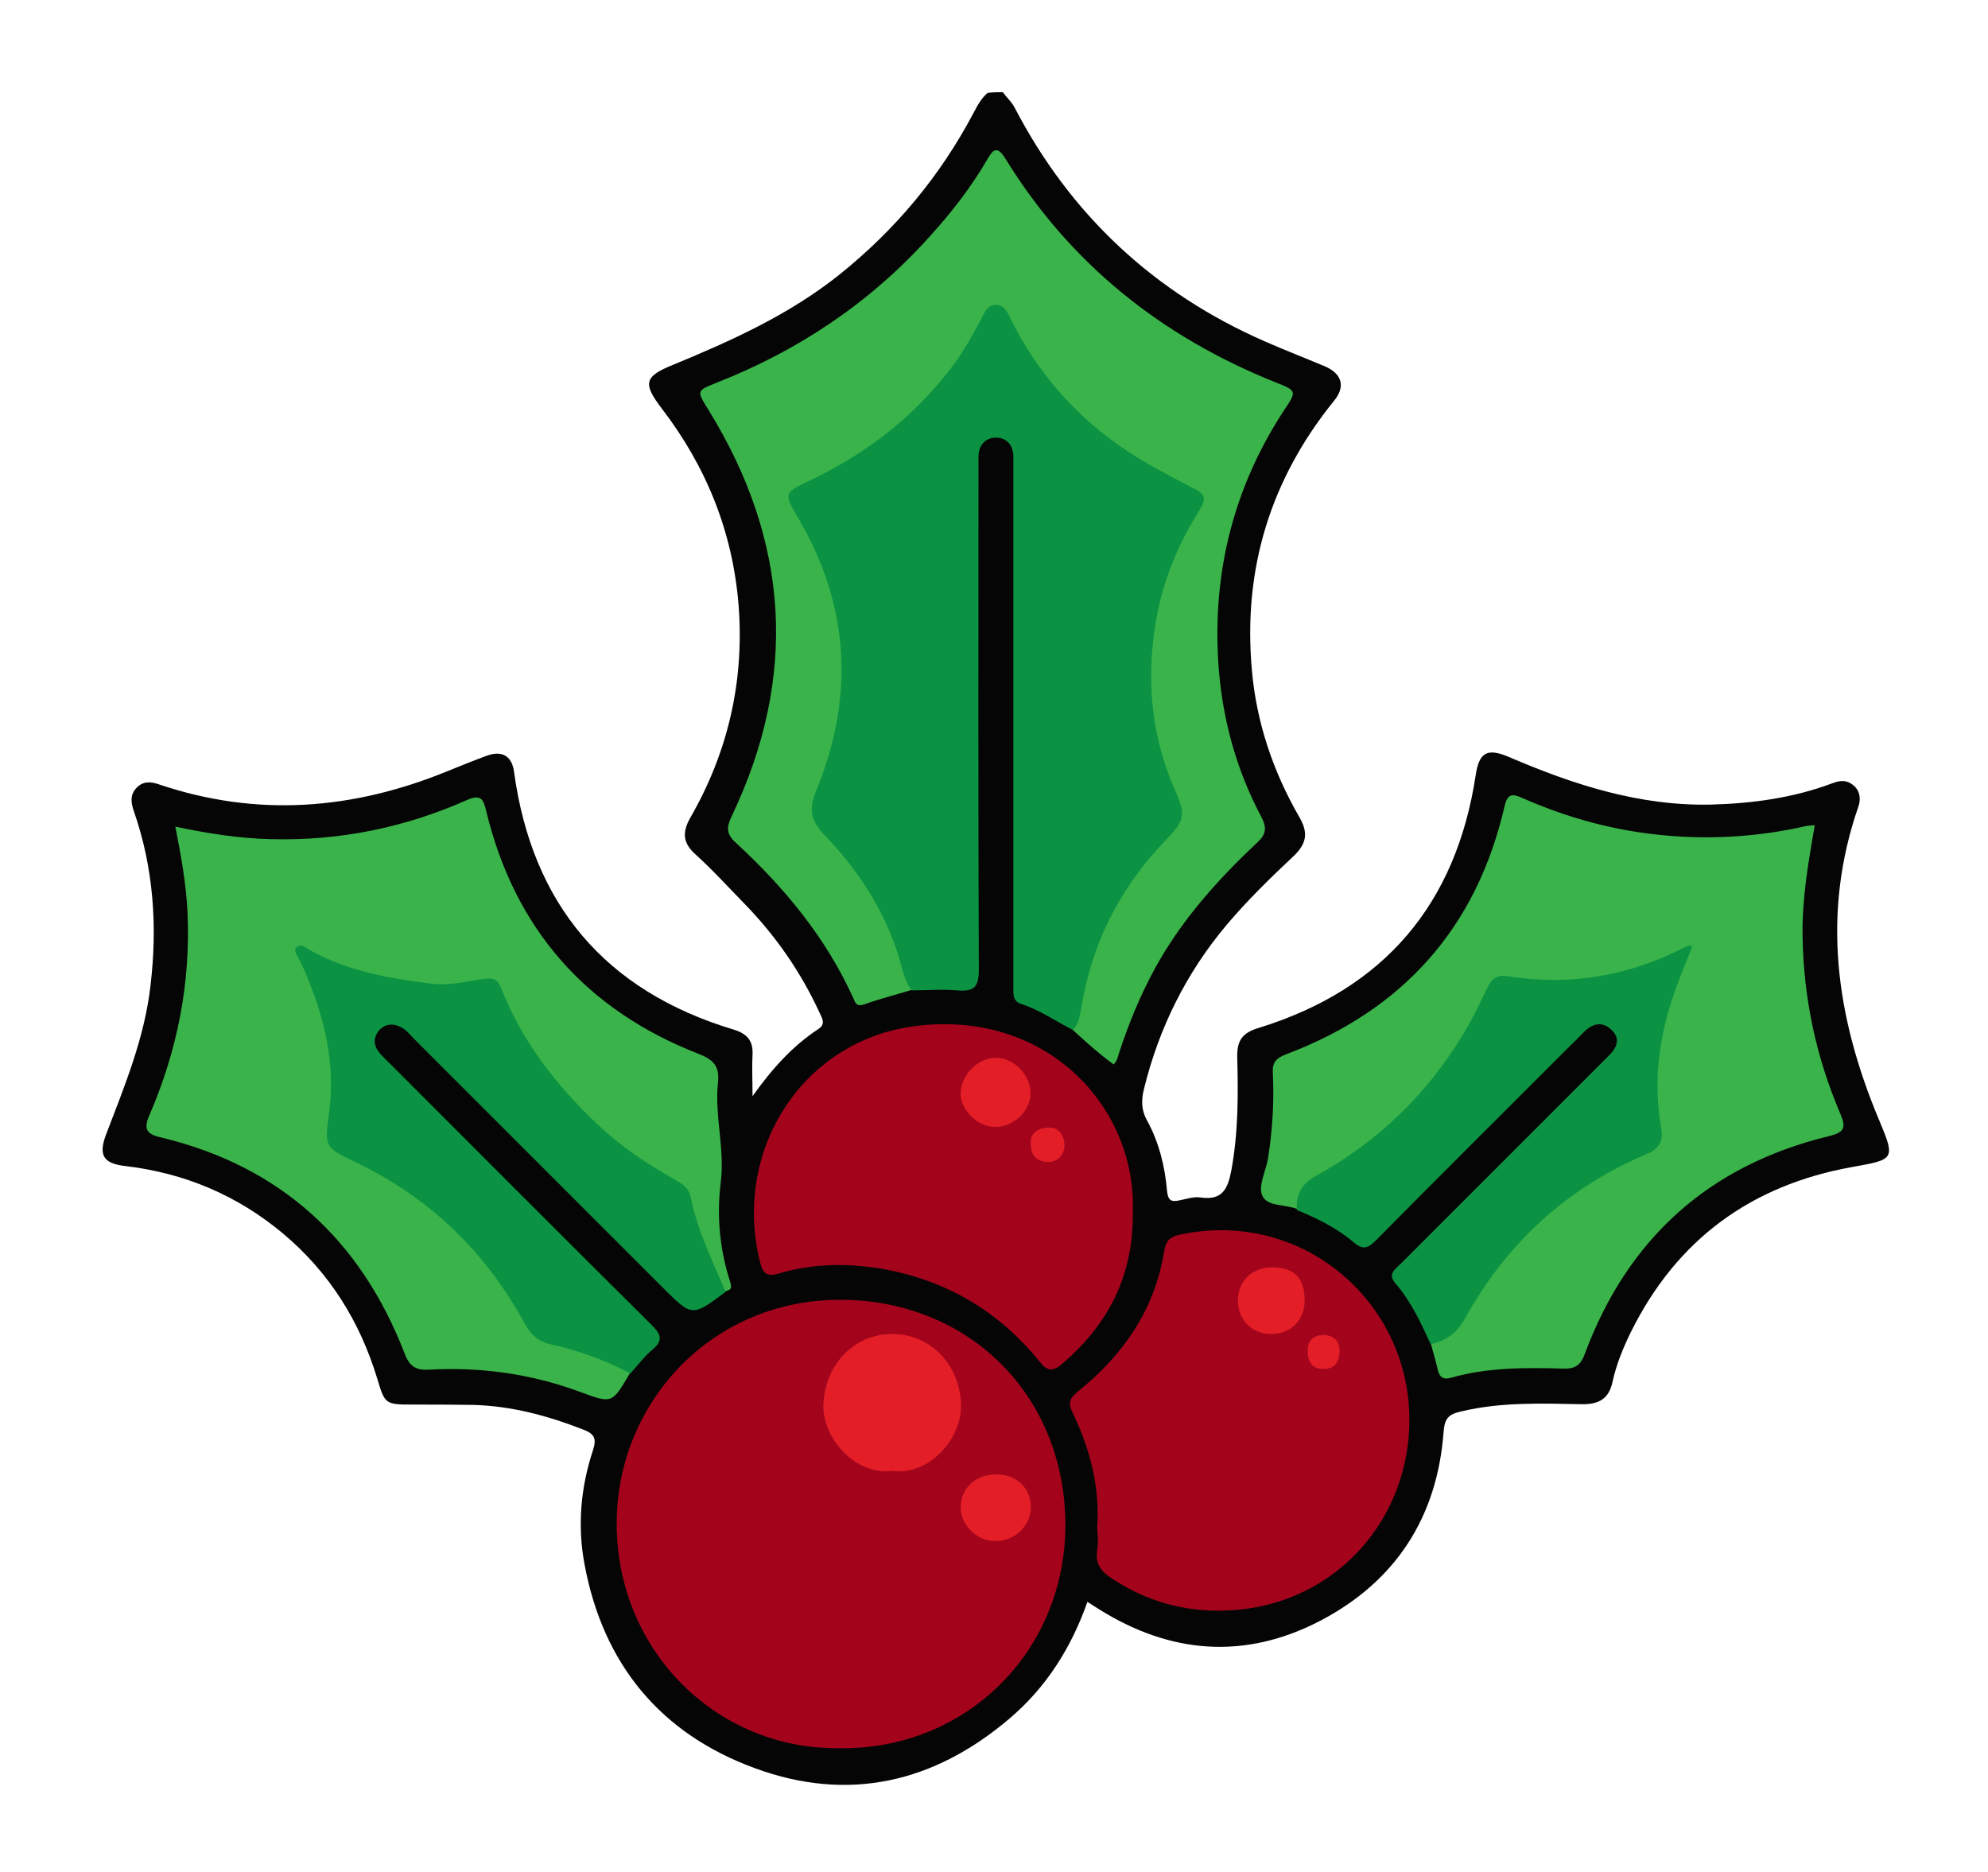 <?xml version="1.0" encoding="utf-8"?>
<!-- Generator: Adobe Illustrator 23.0.3, SVG Export Plug-In . SVG Version: 6.00 Build 0)  -->
<svg version="1.0" id="Layer_1" xmlns="http://www.w3.org/2000/svg" xmlns:xlink="http://www.w3.org/1999/xlink" x="0px" y="0px"
	 viewBox="0 0 569.3 536" style="enable-background:new 0 0 569.3 536;" xml:space="preserve">
<path style="fill:#050505;" d="M287.2,26.4c1,1.5,2.4,2.6,3.3,4.3c16,30.8,40,53.2,71.8,67.1c5.7,2.5,11.4,4.7,17.1,7.1
	c4.9,2.1,6,5.8,2.6,9.9c-18.2,22.5-26.1,48.2-23.5,77.1c1.3,15,6.1,29.1,13.6,42.1c2.5,4.3,2.2,7.4-1.5,11
	c-6.7,6.3-13.3,12.7-19.3,19.8c-11.6,13.8-19.4,29.5-23.7,47c-0.8,3.2-0.8,6.1,0.9,9.1c3.4,6.2,5.1,13.1,5.7,20.1
	c0.3,3,1.4,3.2,3.7,2.7c2-0.4,4-1.1,5.9-0.8c6.2,0.9,7.8-2.4,8.8-7.7c2-10.8,2-21.7,1.7-32.5c-0.1-4.8,1.5-7,6.3-8.4
	c35.8-11.1,56.4-35.4,62-72.4c1-6.5,3.3-7.8,9.6-5.1c18.4,7.9,37.2,14,57.6,13.6c11.9-0.3,23.7-1.9,34.9-6.1c2.3-0.9,4.2-1,6.1,0.6
	c1.9,1.6,2.1,4,1.4,6c-10.7,30.8-6.4,60.5,5.9,89.8c4.8,11.4,4.4,11.3-7.8,13.5c-28.9,5.2-50.2,20.8-63.3,47.3
	c-2.2,4.5-4.1,9.1-5.2,14.1c-1,4.7-3.6,6.5-8.5,6.5c-11.7-0.2-23.4-0.7-35,2.1c-3.5,0.8-4.6,2-4.9,5.8
	c-1.8,24.4-13.7,42.8-35.3,54.1c-21.5,11.2-42.8,9.6-63.4-3.3c-1-0.6-2-1.3-3.3-2.1c-4.6,13.1-11.8,24.5-22.3,33.4
	c-21.6,18.4-46.2,24.1-73,14.2c-27-9.9-43.4-29.8-48.7-58.3c-2.1-11.1-1.1-22.1,2.4-32.7c1.1-3.4,0.4-4.7-2.7-5.9
	c-10.2-4-20.6-6.8-31.6-7.1c-5.9-0.1-11.7-0.1-17.6-0.1c-7.5,0-7.7-0.2-9.8-7.2c-5-16.6-13.8-30.7-27.2-41.9
	c-13.1-10.9-28.1-17.2-45-19.2c-6.3-0.7-7.8-3.1-5.5-9.1c5.3-13.9,11-27.6,12.7-42.6c2-17,0.9-33.7-4.8-50c-0.8-2.4-1.1-4.5,0.7-6.5
	c1.9-2.1,4.2-1.9,6.5-1.1c28.1,9.5,55.6,7.3,82.7-3.8c3.7-1.5,7.4-3,11.2-4.4c4.4-1.6,7.2,0.1,7.8,4.6c5.2,38,26.1,62.7,62.8,73.8
	c3.7,1.1,5.7,3,5.5,7.1c-0.2,3.6,0,7.2,0,12c5.7-8,11.5-14.4,18.8-19.2c2.3-1.5,1.1-3.1,0.4-4.7c-5.3-11.5-12.4-21.8-21.2-30.9
	c-4.8-4.9-9.4-10-14.5-14.6c-3.5-3.2-3.6-6.2-1.4-10.2c10.9-18.9,15.6-39.3,13.9-61.1c-1.7-20.9-9.2-39.5-21.9-56.1
	c-5.6-7.3-5.2-9.3,3.3-12.7c16.7-6.9,33.1-14.3,47.4-25.7c16-12.8,28.9-28.2,38.5-46.4c1.1-2.1,2.2-4.1,4-5.7
	C284.5,26.4,285.8,26.4,287.2,26.4z"/>
<path style="fill:#3AB44A;" d="M307.2,294.9c2.2-21.1,10.2-39.6,25.1-54.9c6.1-6.3,5.9-6.1,2.5-14.2c-7.7-18.3-8.4-37.2-3.3-56.3
	c2.3-8.6,5.9-16.7,10.9-24.1c1.9-2.7,1-3.7-1.6-4.9c-12.6-5.9-24.5-13-34.3-23.1c-7.6-7.8-14-16.5-18.6-26.5
	c-0.5-1.2-0.9-2.7-2.5-2.9c-1.7-0.1-2.1,1.5-2.6,2.6c-10.9,22.2-28.3,37.5-50.3,48c-6.2,2.9-6,3-2.7,8.7c15.3,26.6,16.7,54,4.2,81.9
	c-1.4,3.1-0.8,4.6,1.4,6.8c12.3,12.3,20.9,26.7,25.4,43.5c0.3,1.3,0.3,2.6,0.5,3.9c-4.6,1.4-9.3,2.6-13.8,4.2
	c-2.3,0.8-2.6-0.6-3.2-1.9c-7.9-17.4-19.8-31.7-33.7-44.5c-2.6-2.4-2.6-4.3-1.1-7.4c19.1-40,16.6-78.8-6.6-116.4
	c-3.4-5.5-3.5-5.5,2.3-7.8c23.4-9.2,43.8-22.8,60.7-41.5c6.3-6.9,12.1-14.3,16.8-22.4c1.7-3,2.9-4,5.2-0.3
	c18.5,30.1,44.7,51,77.4,64.1c6.1,2.4,6.1,2.5,2.4,8c-14.4,22-20.5,46.3-18.8,72.4c1,15.4,5,30.3,12.3,44c1.6,3.1,1.4,5-1.1,7.3
	c-11.4,10.7-21.7,22.2-29.3,36c-4.2,7.7-7.5,15.7-10.2,23.9c-0.4,1.2-0.6,2.6-1.7,3.7C314.8,301.8,311,298.4,307.2,294.9z
	 M175.7,389.3c-5.1-2.2-10.3-4.1-15.7-5.3c-4.4-1-7.3-3.4-9.4-7.5c-2.5-5.1-5.9-9.7-9.4-14.2c-11.3-14.1-25-25-41.6-32.3
	c-3.6-1.6-5-3.7-4.3-7.7c2.5-13.9-0.2-27.2-4.8-40.3c-1-3-2.8-5.6-3.7-8.6c0.9-0.7,1.5-0.3,2.1-0.1c15.2,7.3,31.1,11,48.1,8.3
	c3.2-0.5,4.8,0.6,6.1,3.6c9.6,21.8,24.8,38.8,45.2,50.9c5.5,3.2,8.6,7.2,10,13.4c1.7,7.3,4.1,14.4,9.3,20.3c0.6-0.2,1.4-0.4,1.6-0.8
	c0.3-0.5,0.1-1.3-0.1-1.9c-3-9.3-3.9-18.8-2.7-28.6c1.2-9.5-1.8-19-0.8-28.5c0.5-4.5-1.1-6.5-5.5-8.2
	c-32.3-12.6-52.8-35.9-60.9-69.7c-0.8-3.4-1.6-4.7-5.5-3c-17.8,7.9-36.5,11.7-56,11.2c-9.1-0.2-18.1-1.6-27.5-3.6
	c1.7,8.5,3.1,16.5,3.5,24.6c0.9,20.2-2.9,39.5-10.9,58c-1.8,4-0.8,5.5,3.3,6.4c34.1,8.2,57.1,29.2,69.7,61.7c1.5,4,3.3,5,7.1,4.8
	c14.8-0.8,29.3,1.2,43.3,6.4c9.1,3.4,9.1,3.3,14.2-5.4C179.9,390.7,177.7,390.2,175.7,389.3z M380.2,336.3
	c12-6.3,21.7-15.5,30.4-25.7c6.5-7.5,11.4-16.1,15.6-25c1.3-2.7,2.8-4.8,6.4-4.4c17,2.2,33.3-0.2,48.8-7.8c0.4-0.2,0.6,0,0.9,0.6
	c-0.9,2.3-1.9,4.8-2.9,7.3c-5.1,12.8-6.8,26.2-5.2,39.8c0.6,4.6-0.5,6.9-4.9,8.8c-15.3,6.9-28,17.2-39.2,29.7
	c-7.2,8.1-10,19.7-20.3,25.3c0.6,2.4,1.4,4.8,1.9,7.2c0.5,2.2,1.5,3.1,3.9,2.4c10.6-3,21.5-2.9,32.3-2.6c3.2,0.1,4.8-1.1,5.9-4.1
	c12.3-33.2,35.7-54.2,70.1-62.5c4.5-1.1,4.7-2.6,3.1-6.4c-6.9-16.1-10.5-33-10.8-50.6c-0.2-10.7,1.6-21.2,3.5-32
	c-1.1,0.1-1.7,0.1-2.3,0.2c-14.4,3.3-29.1,4.1-43.7,2.4c-13.2-1.5-25.8-5.1-38-10.5c-2.7-1.2-4-1-4.8,2.3c-8,35-29.2,58.6-62.6,71.2
	c-2.9,1.1-4,2.4-3.8,5.4c0.4,8.2-0.1,16.4-1.4,24.5c-0.6,3.6-2.9,7.9-1.6,10.6c1.4,3.2,6.8,2.4,10.2,3.9
	C373.2,342.1,375.7,338.7,380.2,336.3z"/>
<path style="fill:#A3041B;" d="M240.3,500.6c-35.4,0.4-64.1-28.4-63.7-65.1c0.4-34.2,27.4-63.4,64.2-63.3
	c36.4,0.1,64.3,27.1,64.3,64.7C304.9,473.6,276,501.2,240.3,500.6z M314.2,443.9c-0.6,3.9,1.1,6.1,4.2,8.1c8.9,5.9,18.7,9,29.2,9.2
	c29.1,0.7,51.2-19.6,55.3-45.7c6-38.3-27.4-70.2-65.3-61.9c-3,0.7-3.8,2.2-4.2,4.6c-2.7,16.9-11.8,29.9-24.9,40.4
	c-2.3,1.9-2.6,3.2-1.4,5.8c4.9,10.2,7.9,20.9,7.1,32.9C314.3,439.2,314.6,441.6,314.2,443.9z M261.5,293.9
	c-31.9,4.4-51.7,35.6-43.9,67.3c0.9,3.9,2.3,4.4,5.7,3.4c9.8-2.9,19.8-2.9,29.7-1.2c18.1,3.3,33.1,12.1,44.7,26.5
	c2.1,2.7,3.7,3,6.4,0.7c13.2-11.3,20.6-25.2,20.3-43.8C325.4,316.9,299.5,288.7,261.5,293.9z"/>
<path style="fill:#0B9343;" d="M307.2,294.9c-4.9-2.5-9.5-5.7-14.7-7.4c-2.6-0.8-2.3-3-2.3-4.9c0-13.1,0-26.1,0-39.2
	c0-36.3,0-72.6,0-109c0-1.3,0-2.7,0-4c-0.2-3.2-2.1-5.1-5.1-5.1c-2.9,0.1-4.8,2.1-4.9,5.3c0,1.3,0,2.7,0,4
	c0,47.7-0.1,95.4,0.1,143.1c0,5-1.4,6.3-6.2,5.9c-4.3-0.4-8.7,0-13,0c-2.3-3-2.8-6.8-3.9-10.2c-4.2-13.2-11.7-24.5-21.1-34.3
	c-4.2-4.3-4.5-7.6-2.2-13.1c10.8-26.6,9.4-52.6-5.3-77.6c-4.2-7.1-4.2-7.3,3.5-10.9c16.3-7.8,30.1-18.5,41-33.1
	c3.1-4.2,5.6-8.7,8-13.3c0.9-1.8,1.8-3.9,4.2-3.8c2.4,0.1,3.2,2.2,4.1,4c7.8,15.6,18.9,28.3,33.5,37.9c5.6,3.7,11.5,6.8,17.5,9.9
	c5.2,2.6,5.5,3.2,2.3,8.3c-6.6,10.7-10.8,22.3-12.3,34.7c-1.9,15.2-0.2,30,6.1,44.2c3,6.8,2.9,8.5-2.2,13.8
	c-13.4,13.7-21.7,29.9-24.7,48.9C309.1,291,309,293.3,307.2,294.9z M186.8,386.5c3.1-2.6,2.6-4.3-0.1-7
	c-25-24.8-49.9-49.8-74.9-74.8c-1.1-1.1-2.2-2.1-3.1-3.2c-1.7-2-1.9-4.3-0.2-6.4c2-2.2,4.5-2.1,6.8-0.7c1.3,0.8,2.2,2,3.3,3.1
	c23.8,23.8,47.5,47.5,71.3,71.3c8.3,8.3,8.3,8.3,17.9,1.1c-3.8-8.9-8.1-17.6-10-27.1c-0.5-2.7-2.7-4-5-5.3
	c-7.6-4.3-14.8-9.1-21.1-15c-12.1-11.3-22.1-24-28.2-39.6c-0.9-2.3-2-3-4.9-2.6c-4.9,0.7-9.8,2-14.9,1.4
	c-12.1-1.5-24.1-3.6-34.9-9.6c-1.2-0.7-2.7-2.2-4-0.7c-0.9,1.1,0.6,2.4,1,3.6c0.4,0.9,0.9,1.8,1.3,2.7c5.7,13.2,9.1,26.7,7.1,41.2
	c-1.3,9.5-1.2,9.7,7.6,13.9c21.2,10.1,37.2,25.6,48.4,46.1c1.6,3,3.6,5.1,7.3,6c8,1.8,15.7,4.5,23,8.4
	C182.7,390.9,184.5,388.4,186.8,386.5z M387.6,355.7c2.8,2.4,4.2,1.7,6.5-0.6c18-18.2,36.1-36.2,54.2-54.3c1.8-1.8,3.6-3.5,5.3-5.3
	c2.5-2.5,5.3-3.1,7.9-0.6c2.6,2.5,1.6,5.1-0.8,7.4c-2.1,2.1-4.3,4.3-6.4,6.4c-17.7,17.7-35.5,35.5-53.2,53.2
	c-1.6,1.6-3.9,2.9-1.4,5.7c4.4,5.1,7.2,11.2,10,17.3c4.4-1,7.4-3,9.8-7.3c11.9-21.5,29.2-37.5,52-47.1c3.8-1.6,4.9-3.9,4.2-7.7
	c-2.1-11.7-0.9-23.3,2.5-34.6c1.7-5.8,4.2-11.4,6.5-17.4c-0.9,0.1-1.4,0-1.8,0.2c-16.2,8.5-33.3,11.4-51.4,8.5
	c-2.7-0.4-4.3,0.7-5.5,3.2c-2.4,5-4.8,10-7.7,14.6c-10.4,16.8-24.3,30-41.6,39.5c-4.1,2.3-5.6,5.3-5.3,9.7
	C377.3,348.9,382.9,351.7,387.6,355.7z"/>
<path style="fill:#E41E27;" d="M255.6,421.2c-10.8,1.4-20.2-9.6-19.8-19.1c0.5-11.4,8.8-20.2,19.9-20.1c10.9,0.1,19,8.8,19.5,19.9
	C275.7,411.7,266.2,422.6,255.6,421.2z M275.1,431.8c0.1,4.9,4.6,9.4,9.7,9.5c5.5,0.1,10.1-4,10.4-9.3c0.3-5.5-3.9-9.7-9.6-9.8
	C279.4,422.1,275.1,426.1,275.1,431.8z M364.3,362.9c-5.7,0-9.8,3.9-9.8,9.5c0,5.5,3.9,9.5,9.3,9.6c5.7,0.1,9.8-3.9,9.8-9.5
	C373.6,365.9,370.7,363,364.3,362.9z M379.1,392c3,0,4.3-1.8,4.5-4.8c0.2-3.2-1.7-4.8-4.4-4.9c-2.7-0.1-4.8,1.3-4.7,4.6
	C374.5,389.9,375.7,392.1,379.1,392z M275.1,313.1c0,4.7,4.6,9.4,9.6,9.6c5.2,0.2,10.2-4.2,10.4-9.3c0.2-5.3-4.5-10.4-9.8-10.5
	C280.1,302.9,275.2,307.7,275.1,313.1z M300.4,332.7c2.9,0,4.6-2.5,4.4-5.1c-0.1-2.5-1.7-5-4.8-4.7c-2.9,0.2-5.1,1.6-4.8,4.7
	C295.2,331.5,297.5,332.7,300.4,332.7z"/>
</svg>
